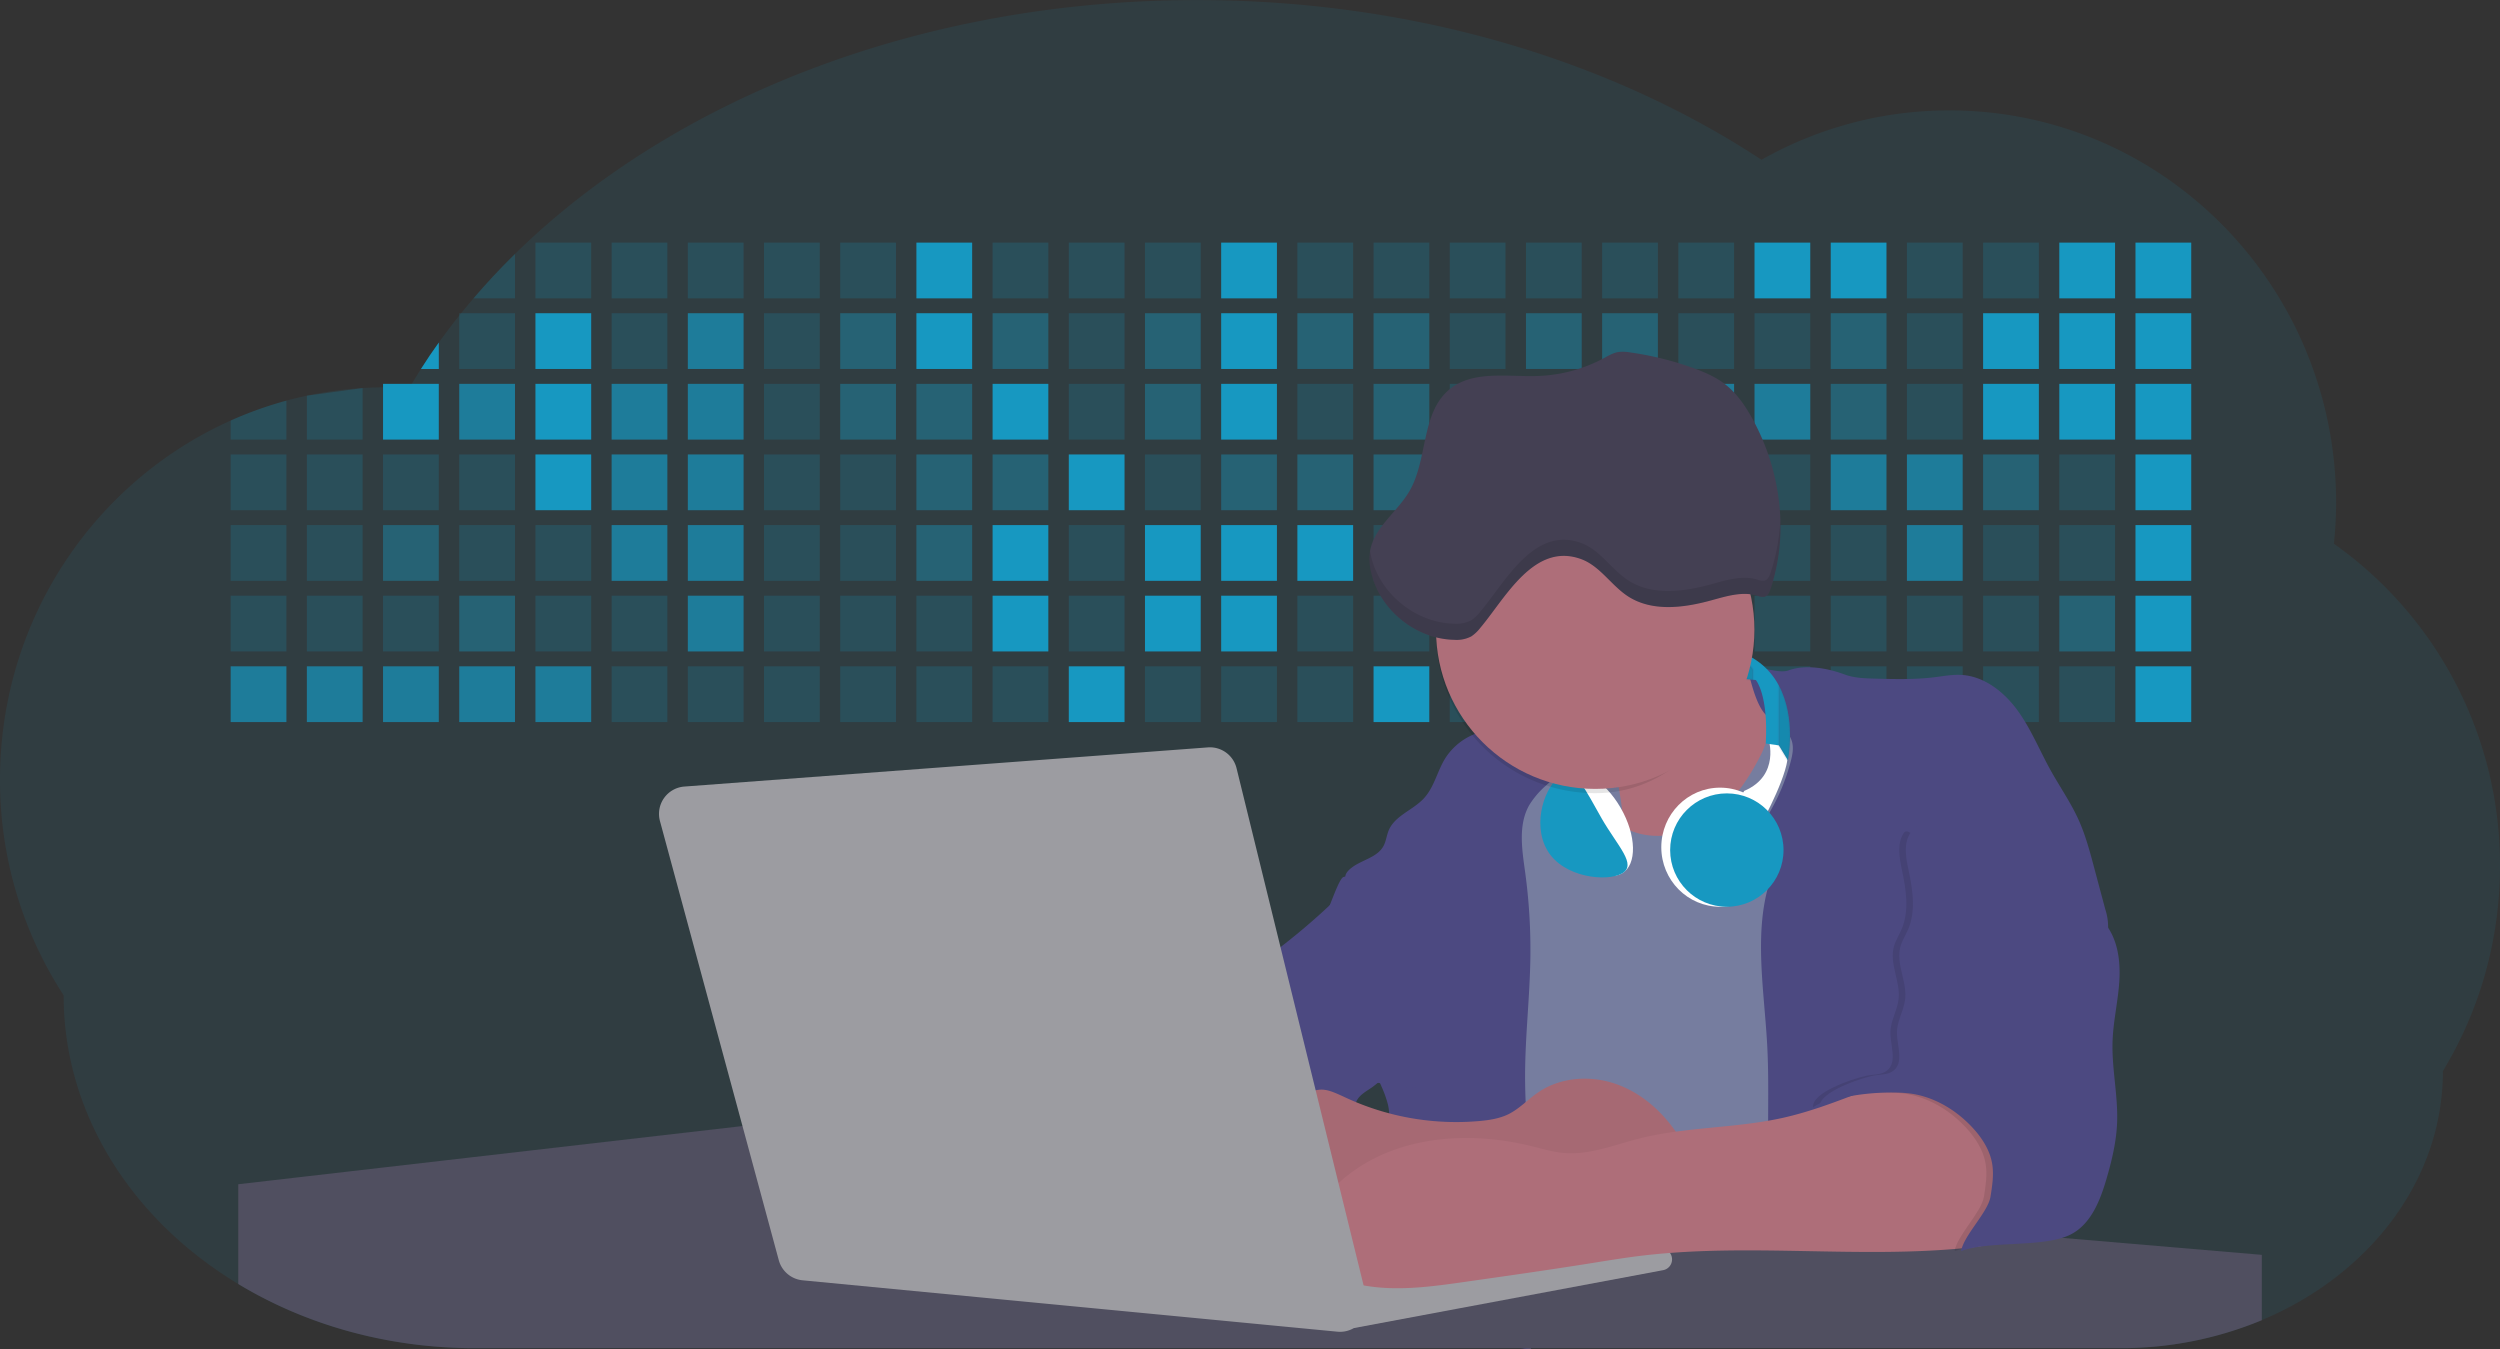 <svg id="aa7bae02-e79e-4d6b-a496-aba15f39787c" data-name="Layer 1" xmlns="http://www.w3.org/2000/svg" width="1144" height="617.32" viewBox="0 0 1144 617.32"><rect x="0" y="0" width="1144" height="617.32" fill="#333333" stroke="none"/><title>developer activity</title><path d="M1172,537.57a181.92,181.92,0,0,1-6.85,49.6,180.06,180.06,0,0,1-19.27,44.28c0,50.1-33.82,93.4-82.91,114a167.3,167.3,0,0,1-64.73,12.8H245.17c-40.25,0-77.55-10.86-108.14-29.36A185.76,185.76,0,0,1,112.2,711c-34-29.22-55.08-69.6-55.08-114.2A180.5,180.5,0,0,1,28,498.08c0-73.36,43.39-136.44,105.55-164.29a174.52,174.52,0,0,1,25.51-9.12q4.63-1.26,9.36-2.26a175.39,175.39,0,0,1,25.51-3.5q4.65-.29,9.35-.33H205c3.46,0,6.89.12,10.3.32l1.12-1.9q2.06-3.44,4.22-6.81,3.9-6.14,8.18-12.1,4.48-6.29,9.35-12.38l.83-1q2.76-3.44,5.64-6.8,9-10.49,19-20.35c72.11-70.68,185.08-116.18,312.08-116.18,98.82,0,189.15,27.55,258.34,73.07A174.18,174.18,0,0,1,920,191.86c97.74,0,177,80.37,177,179.51a184.9,184.9,0,0,1-1,18.78A180,180,0,0,1,1172,537.57Z" transform="translate(-28 -141.34)" fill="#1798c1" opacity="0.1"/><path d="M263.66,257.52v20.35h-19Q253.59,267.39,263.66,257.52Z" transform="translate(-28 -141.34)" fill="#1798c1" opacity="0.2"/><rect x="245.02" y="111.02" width="25.51" height="25.51" fill="#1798c1" opacity="0.2"/><rect x="279.88" y="111.02" width="25.51" height="25.51" fill="#1798c1" opacity="0.2"/><rect x="314.75" y="111.02" width="25.51" height="25.51" fill="#1798c1" opacity="0.2"/><rect x="349.61" y="111.02" width="25.51" height="25.51" fill="#1798c1" opacity="0.2"/><rect x="384.48" y="111.02" width="25.51" height="25.51" fill="#1798c1" opacity="0.2"/><rect x="419.35" y="111.02" width="25.51" height="25.51" fill="#1798c1"/><rect x="454.21" y="111.02" width="25.51" height="25.51" fill="#1798c1" opacity="0.2"/><rect x="489.08" y="111.02" width="25.51" height="25.51" fill="#1798c1" opacity="0.2"/><rect x="523.94" y="111.02" width="25.51" height="25.51" fill="#1798c1" opacity="0.2"/><rect x="558.81" y="111.02" width="25.51" height="25.51" fill="#1798c1"/><rect x="593.68" y="111.02" width="25.51" height="25.51" fill="#1798c1" opacity="0.2"/><rect x="628.54" y="111.02" width="25.51" height="25.51" fill="#1798c1" opacity="0.2"/><rect x="663.41" y="111.02" width="25.51" height="25.51" fill="#1798c1" opacity="0.2"/><rect x="698.28" y="111.02" width="25.51" height="25.51" fill="#1798c1" opacity="0.2"/><rect x="733.14" y="111.02" width="25.51" height="25.51" fill="#1798c1" opacity="0.2"/><rect x="768.01" y="111.02" width="25.51" height="25.51" fill="#1798c1" opacity="0.2"/><rect x="802.87" y="111.02" width="25.51" height="25.51" fill="#1798c1"/><rect x="837.74" y="111.02" width="25.51" height="25.51" fill="#1798c1"/><rect x="872.61" y="111.02" width="25.51" height="25.51" fill="#1798c1" opacity="0.2"/><rect x="907.47" y="111.02" width="25.51" height="25.51" fill="#1798c1" opacity="0.2"/><rect x="942.34" y="111.02" width="25.51" height="25.51" fill="#1798c1"/><rect x="977.2" y="111.02" width="25.51" height="25.51" fill="#1798c1"/><path d="M228.8,298.08v12.1h-8.18Q224.52,304,228.8,298.08Z" transform="translate(-28 -141.34)" fill="#1798c1"/><rect x="210.15" y="143.33" width="25.51" height="25.51" fill="#1798c1" opacity="0.2"/><rect x="245.02" y="143.33" width="25.51" height="25.51" fill="#1798c1"/><rect x="279.88" y="143.33" width="25.51" height="25.51" fill="#1798c1" opacity="0.2"/><rect x="314.75" y="143.33" width="25.51" height="25.51" fill="#1798c1" opacity="0.7"/><rect x="349.61" y="143.33" width="25.51" height="25.51" fill="#1798c1" opacity="0.2"/><rect x="384.48" y="143.33" width="25.51" height="25.51" fill="#1798c1" opacity="0.4"/><rect x="419.35" y="143.33" width="25.51" height="25.51" fill="#1798c1"/><rect x="454.21" y="143.33" width="25.51" height="25.51" fill="#1798c1" opacity="0.4"/><rect x="489.08" y="143.33" width="25.51" height="25.51" fill="#1798c1" opacity="0.2"/><rect x="523.94" y="143.33" width="25.51" height="25.51" fill="#1798c1" opacity="0.4"/><rect x="558.81" y="143.33" width="25.51" height="25.51" fill="#1798c1"/><rect x="593.68" y="143.33" width="25.51" height="25.51" fill="#1798c1" opacity="0.4"/><rect x="628.54" y="143.33" width="25.51" height="25.51" fill="#1798c1" opacity="0.4"/><rect x="663.41" y="143.33" width="25.51" height="25.51" fill="#1798c1" opacity="0.2"/><rect x="698.28" y="143.33" width="25.51" height="25.51" fill="#1798c1" opacity="0.4"/><rect x="733.14" y="143.33" width="25.51" height="25.51" fill="#1798c1" opacity="0.4"/><rect x="768.01" y="143.33" width="25.51" height="25.51" fill="#1798c1" opacity="0.2"/><rect x="802.87" y="143.33" width="25.51" height="25.51" fill="#1798c1" opacity="0.2"/><rect x="837.74" y="143.33" width="25.51" height="25.51" fill="#1798c1" opacity="0.4"/><rect x="872.61" y="143.33" width="25.51" height="25.51" fill="#1798c1" opacity="0.2"/><rect x="907.47" y="143.33" width="25.51" height="25.51" fill="#1798c1"/><rect x="942.34" y="143.33" width="25.51" height="25.51" fill="#1798c1"/><rect x="977.2" y="143.33" width="25.51" height="25.51" fill="#1798c1"/><path d="M159.06,324.67V342.5H133.55v-8.71A174.52,174.52,0,0,1,159.06,324.67Z" transform="translate(-28 -141.34)" fill="#1798c1" opacity="0.2"/><polygon points="165.93 177.57 165.93 201.16 140.42 201.16 140.42 181.07 165.93 177.57" fill="#1798c1" opacity="0.2"/><rect x="175.28" y="175.65" width="25.51" height="25.51" fill="#1798c1"/><rect x="210.15" y="175.65" width="25.51" height="25.51" fill="#1798c1" opacity="0.7"/><rect x="245.02" y="175.65" width="25.51" height="25.51" fill="#1798c1"/><rect x="279.88" y="175.65" width="25.51" height="25.51" fill="#1798c1" opacity="0.7"/><rect x="314.75" y="175.65" width="25.51" height="25.51" fill="#1798c1" opacity="0.7"/><rect x="349.61" y="175.65" width="25.51" height="25.51" fill="#1798c1" opacity="0.2"/><rect x="384.48" y="175.65" width="25.51" height="25.51" fill="#1798c1" opacity="0.4"/><rect x="419.35" y="175.65" width="25.51" height="25.51" fill="#1798c1" opacity="0.4"/><rect x="454.21" y="175.65" width="25.51" height="25.51" fill="#1798c1"/><rect x="489.08" y="175.65" width="25.51" height="25.51" fill="#1798c1" opacity="0.2"/><rect x="523.94" y="175.65" width="25.51" height="25.51" fill="#1798c1" opacity="0.4"/><rect x="558.81" y="175.65" width="25.51" height="25.51" fill="#1798c1"/><rect x="593.68" y="175.65" width="25.51" height="25.51" fill="#1798c1" opacity="0.2"/><rect x="628.54" y="175.65" width="25.51" height="25.51" fill="#1798c1" opacity="0.4"/><rect x="663.41" y="175.65" width="25.51" height="25.51" fill="#1798c1" opacity="0.2"/><rect x="698.28" y="175.65" width="25.51" height="25.51" fill="#1798c1"/><rect x="733.14" y="175.65" width="25.51" height="25.51" fill="#1798c1" opacity="0.2"/><rect x="768.01" y="175.65" width="25.51" height="25.51" fill="#1798c1" opacity="0.7"/><rect x="802.87" y="175.65" width="25.51" height="25.51" fill="#1798c1" opacity="0.7"/><rect x="837.74" y="175.65" width="25.51" height="25.51" fill="#1798c1" opacity="0.4"/><rect x="872.61" y="175.65" width="25.51" height="25.51" fill="#1798c1" opacity="0.2"/><rect x="907.47" y="175.65" width="25.51" height="25.51" fill="#1798c1"/><rect x="942.34" y="175.65" width="25.51" height="25.51" fill="#1798c1"/><rect x="977.2" y="175.65" width="25.51" height="25.51" fill="#1798c1"/><rect x="105.55" y="207.96" width="25.51" height="25.51" fill="#1798c1" opacity="0.2"/><rect x="140.42" y="207.96" width="25.51" height="25.51" fill="#1798c1" opacity="0.2"/><rect x="175.28" y="207.96" width="25.51" height="25.51" fill="#1798c1" opacity="0.2"/><rect x="210.15" y="207.96" width="25.51" height="25.51" fill="#1798c1" opacity="0.2"/><rect x="245.02" y="207.96" width="25.51" height="25.51" fill="#1798c1"/><rect x="279.88" y="207.96" width="25.51" height="25.51" fill="#1798c1" opacity="0.7"/><rect x="314.75" y="207.96" width="25.51" height="25.51" fill="#1798c1" opacity="0.7"/><rect x="349.61" y="207.96" width="25.51" height="25.51" fill="#1798c1" opacity="0.2"/><rect x="384.48" y="207.96" width="25.51" height="25.51" fill="#1798c1" opacity="0.2"/><rect x="419.35" y="207.96" width="25.51" height="25.51" fill="#1798c1" opacity="0.4"/><rect x="454.21" y="207.96" width="25.51" height="25.51" fill="#1798c1" opacity="0.4"/><rect x="489.08" y="207.96" width="25.51" height="25.51" fill="#1798c1"/><rect x="523.94" y="207.96" width="25.51" height="25.51" fill="#1798c1" opacity="0.2"/><rect x="558.81" y="207.96" width="25.51" height="25.51" fill="#1798c1" opacity="0.4"/><rect x="593.68" y="207.96" width="25.51" height="25.51" fill="#1798c1" opacity="0.4"/><rect x="628.54" y="207.96" width="25.51" height="25.51" fill="#1798c1" opacity="0.4"/><rect x="663.41" y="207.96" width="25.51" height="25.51" fill="#1798c1" opacity="0.4"/><rect x="698.28" y="207.96" width="25.51" height="25.51" fill="#1798c1" opacity="0.2"/><rect x="733.14" y="207.96" width="25.51" height="25.51" fill="#1798c1" opacity="0.2"/><rect x="768.01" y="207.96" width="25.51" height="25.51" fill="#1798c1" opacity="0.2"/><rect x="802.87" y="207.96" width="25.51" height="25.51" fill="#1798c1" opacity="0.2"/><rect x="837.74" y="207.96" width="25.51" height="25.51" fill="#1798c1" opacity="0.7"/><rect x="872.61" y="207.96" width="25.51" height="25.51" fill="#1798c1" opacity="0.7"/><rect x="907.47" y="207.96" width="25.51" height="25.51" fill="#1798c1" opacity="0.4"/><rect x="942.34" y="207.96" width="25.51" height="25.51" fill="#1798c1" opacity="0.2"/><rect x="977.2" y="207.96" width="25.51" height="25.51" fill="#1798c1"/><rect x="105.55" y="240.28" width="25.51" height="25.51" fill="#1798c1" opacity="0.2"/><rect x="140.42" y="240.28" width="25.51" height="25.51" fill="#1798c1" opacity="0.2"/><rect x="175.28" y="240.28" width="25.51" height="25.51" fill="#1798c1" opacity="0.4"/><rect x="210.15" y="240.28" width="25.51" height="25.51" fill="#1798c1" opacity="0.2"/><rect x="245.02" y="240.28" width="25.51" height="25.51" fill="#1798c1" opacity="0.2"/><rect x="279.88" y="240.28" width="25.51" height="25.51" fill="#1798c1" opacity="0.7"/><rect x="314.75" y="240.28" width="25.51" height="25.51" fill="#1798c1" opacity="0.7"/><rect x="349.61" y="240.28" width="25.51" height="25.51" fill="#1798c1" opacity="0.2"/><rect x="384.48" y="240.28" width="25.51" height="25.51" fill="#1798c1" opacity="0.2"/><rect x="419.35" y="240.28" width="25.51" height="25.51" fill="#1798c1" opacity="0.4"/><rect x="454.21" y="240.28" width="25.51" height="25.51" fill="#1798c1"/><rect x="489.08" y="240.28" width="25.51" height="25.51" fill="#1798c1" opacity="0.2"/><rect x="523.94" y="240.28" width="25.51" height="25.51" fill="#1798c1"/><rect x="558.81" y="240.28" width="25.51" height="25.51" fill="#1798c1"/><rect x="593.68" y="240.28" width="25.51" height="25.51" fill="#1798c1"/><rect x="628.54" y="240.28" width="25.51" height="25.51" fill="#1798c1" opacity="0.2"/><rect x="663.41" y="240.28" width="25.51" height="25.51" fill="#1798c1"/><rect x="698.28" y="240.28" width="25.51" height="25.51" fill="#1798c1" opacity="0.2"/><rect x="733.14" y="240.28" width="25.51" height="25.51" fill="#1798c1" opacity="0.2"/><rect x="768.01" y="240.28" width="25.51" height="25.51" fill="#1798c1" opacity="0.2"/><rect x="802.87" y="240.28" width="25.51" height="25.51" fill="#1798c1" opacity="0.2"/><rect x="837.74" y="240.28" width="25.51" height="25.51" fill="#1798c1" opacity="0.2"/><rect x="872.61" y="240.28" width="25.51" height="25.51" fill="#1798c1" opacity="0.7"/><rect x="907.47" y="240.28" width="25.51" height="25.51" fill="#1798c1" opacity="0.2"/><rect x="942.34" y="240.28" width="25.51" height="25.51" fill="#1798c1" opacity="0.2"/><rect x="977.2" y="240.28" width="25.51" height="25.51" fill="#1798c1"/><rect x="105.55" y="272.59" width="25.51" height="25.51" fill="#1798c1" opacity="0.2"/><rect x="140.42" y="272.59" width="25.51" height="25.51" fill="#1798c1" opacity="0.2"/><rect x="175.28" y="272.59" width="25.51" height="25.51" fill="#1798c1" opacity="0.2"/><rect x="210.15" y="272.59" width="25.51" height="25.51" fill="#1798c1" opacity="0.4"/><rect x="245.02" y="272.59" width="25.51" height="25.51" fill="#1798c1" opacity="0.2"/><rect x="279.88" y="272.59" width="25.51" height="25.51" fill="#1798c1" opacity="0.2"/><rect x="314.75" y="272.59" width="25.51" height="25.51" fill="#1798c1" opacity="0.7"/><rect x="349.61" y="272.59" width="25.51" height="25.51" fill="#1798c1" opacity="0.2"/><rect x="384.48" y="272.59" width="25.51" height="25.51" fill="#1798c1" opacity="0.2"/><rect x="419.35" y="272.59" width="25.51" height="25.51" fill="#1798c1" opacity="0.2"/><rect x="454.21" y="272.59" width="25.51" height="25.51" fill="#1798c1"/><rect x="489.08" y="272.59" width="25.51" height="25.51" fill="#1798c1" opacity="0.2"/><rect x="523.94" y="272.59" width="25.51" height="25.51" fill="#1798c1"/><rect x="558.81" y="272.59" width="25.51" height="25.51" fill="#1798c1"/><rect x="593.68" y="272.59" width="25.51" height="25.51" fill="#1798c1" opacity="0.2"/><rect x="628.54" y="272.59" width="25.51" height="25.51" fill="#1798c1" opacity="0.2"/><rect x="663.41" y="272.59" width="25.51" height="25.51" fill="#1798c1" opacity="0.2"/><rect x="698.28" y="272.59" width="25.51" height="25.51" fill="#1798c1" opacity="0.2"/><rect x="733.14" y="272.59" width="25.51" height="25.51" fill="#1798c1" opacity="0.2"/><rect x="768.01" y="272.59" width="25.51" height="25.51" fill="#1798c1" opacity="0.2"/><rect x="802.87" y="272.59" width="25.51" height="25.51" fill="#1798c1" opacity="0.2"/><rect x="837.74" y="272.59" width="25.51" height="25.51" fill="#1798c1" opacity="0.2"/><rect x="872.61" y="272.59" width="25.51" height="25.51" fill="#1798c1" opacity="0.2"/><rect x="907.47" y="272.59" width="25.51" height="25.51" fill="#1798c1" opacity="0.2"/><rect x="942.34" y="272.59" width="25.51" height="25.51" fill="#1798c1" opacity="0.4"/><rect x="977.2" y="272.59" width="25.51" height="25.51" fill="#1798c1"/><rect x="105.55" y="304.91" width="25.51" height="25.51" fill="#1798c1" opacity="0.7"/><rect x="140.42" y="304.91" width="25.51" height="25.51" fill="#1798c1" opacity="0.7"/><rect x="175.28" y="304.91" width="25.51" height="25.51" fill="#1798c1" opacity="0.7"/><rect x="210.15" y="304.91" width="25.51" height="25.51" fill="#1798c1" opacity="0.7"/><rect x="245.02" y="304.91" width="25.51" height="25.51" fill="#1798c1" opacity="0.7"/><rect x="279.88" y="304.91" width="25.51" height="25.51" fill="#1798c1" opacity="0.2"/><rect x="314.75" y="304.91" width="25.51" height="25.51" fill="#1798c1" opacity="0.2"/><rect x="349.61" y="304.91" width="25.51" height="25.51" fill="#1798c1" opacity="0.2"/><rect x="384.48" y="304.91" width="25.51" height="25.51" fill="#1798c1" opacity="0.2"/><rect x="419.35" y="304.91" width="25.51" height="25.51" fill="#1798c1" opacity="0.2"/><rect x="454.21" y="304.91" width="25.51" height="25.51" fill="#1798c1" opacity="0.2"/><rect x="489.08" y="304.91" width="25.51" height="25.51" fill="#1798c1"/><rect x="523.94" y="304.91" width="25.51" height="25.51" fill="#1798c1" opacity="0.2"/><rect x="558.81" y="304.91" width="25.51" height="25.51" fill="#1798c1" opacity="0.2"/><rect x="593.68" y="304.91" width="25.51" height="25.51" fill="#1798c1" opacity="0.2"/><rect x="628.54" y="304.91" width="25.51" height="25.51" fill="#1798c1"/><rect x="663.41" y="304.91" width="25.51" height="25.51" fill="#1798c1" opacity="0.2"/><rect x="698.28" y="304.91" width="25.51" height="25.51" fill="#1798c1" opacity="0.2"/><rect x="733.14" y="304.91" width="25.51" height="25.51" fill="#1798c1" opacity="0.2"/><rect x="768.01" y="304.91" width="25.51" height="25.51" fill="#1798c1" opacity="0.2"/><rect x="802.87" y="304.91" width="25.51" height="25.51" fill="#1798c1" opacity="0.2"/><rect x="837.74" y="304.91" width="25.51" height="25.51" fill="#1798c1" opacity="0.2"/><rect x="872.61" y="304.91" width="25.51" height="25.51" fill="#1798c1" opacity="0.2"/><rect x="907.47" y="304.91" width="25.51" height="25.51" fill="#1798c1" opacity="0.2"/><rect x="942.34" y="304.91" width="25.51" height="25.51" fill="#1798c1" opacity="0.2"/><rect x="977.2" y="304.91" width="25.51" height="25.51" fill="#1798c1"/><circle cx="734.52" cy="363.89" r="34.87" fill="#767d9f"/><path d="M760.71,460.87q5.22,22.78,8.86,45.9c.73,4.58,1.38,9.41-.28,13.74-1.39,3.61-4.22,6.43-6.44,9.59s-3.9,7.21-2.55,10.83,5.29,5.6,9.05,6.62c10.76,2.9,22.23.79,32.94-2.35a53.29,53.29,0,0,0,13.81-5.72c4.54-2.88,8.26-6.88,11.68-11,15.61-18.93,25.83-41.65,35.45-64.23a39.12,39.12,0,0,1-33.11-13.34c-3.94-4.63-6.83-11.08-4.61-16.74-6.51,3.57-14.24,3.81-21.25,6.25a75.49,75.49,0,0,0-12.5,6.15q-7.18,4.15-14.28,8.46C772.07,458.29,767,461.19,760.71,460.87Z" transform="translate(-28 -141.34)" fill="#ae6e79"/><path d="M833.64,487.05c-6.11,11.89-14.06,23.32-25.41,30.4s-26.63,9-38,2c-5.6-3.42-9.84-8.62-14.73-13s-11-8.13-17.57-7.56c-7.24.63-12.91,6.28-17.76,11.69-7.36,8.22-14.47,16.79-19.68,26.52-10,18.7-12.37,40.56-11.93,61.76s3.51,42.29,3.58,63.49c.1,26.08-4.32,51.95-8.79,77.64,41.1-5.06,82.25,6,123.44,10.19,26.36,2.71,52.92,2.65,79.42,2.58,4.66,0,9.62-.12,13.5-2.7a18.2,18.2,0,0,0,5.59-6.64c3.66-6.75,5.13-14.45,6.15-22.06,2.59-19.22,2.67-38.68,2.74-58.08.18-47,.35-94.17-5.62-140.8-1.47-11.47-3.35-23-7.75-33.73s-11.58-20.6-21.62-26.35c-6.45-3.7-21.4-10.14-29-6.41C841.67,460.15,837.73,479.09,833.64,487.05Z" transform="translate(-28 -141.34)" fill="#767d9f"/><path d="M836.68,619.77c-1.55-29-7.86-59.95,5.57-85.69,3.3-6.32-8.54-14.21-4.88-20.33a92.08,92.08,0,0,0,10.06-23.93c.76-2.89,1.37-5.95.65-8.85-1.33-5.29-6.56-8.44-11-11.66-4.9-3.56-7.42-14.41-9-20.28s12.57,1.2,18.26-.89c7.9-2.89,17.94-1.07,25.82,1.86,4.4,1.62,9.18,1.76,13.87,1.88,9.11.24,18.25.47,27.29-.65,4.06-.51,8.13-1.28,12.21-1.05,10.41.59,19.46,7.71,25.62,16.13s10.08,18.23,15.13,27.35c4.21,7.6,9.23,14.78,12.82,22.69,3.18,7,5.19,14.52,7.18,22l5.13,19.19a25.58,25.58,0,0,1,1.26,8.51c-.26,3.07-1.62,5.93-3,8.66A164.12,164.12,0,0,1,971,603.2c-10.79,13.23-23.89,25.16-30.3,41-2.5,6.17-3.89,12.73-5.16,19.27a707.94,707.94,0,0,0-10.9,79.15,174.2,174.2,0,0,0-36.52-12.21,177.61,177.61,0,0,0-19-3c-5.59-.58-12.8.52-18.12-1-8.9-2.53-9.88-17.58-11.23-25.46-2.16-12.55-2.59-25.32-2.67-38C837,648.53,837.45,634.14,836.68,619.77Z" transform="translate(-28 -141.34)" fill="#4c4981"/><path d="M641.23,565.54c4.21,24,8.85,48.07,18,70.62-.23.22-.46.42-.69.62-.81.69-1.65,1.34-2.53,2-2.05,1.44-4.3,2.66-6,4.54a8,8,0,0,0-1.5,2.45,5.48,5.48,0,0,0,0,4.47c-4.77,2.11-10.31,1.46-15.66,1.26-4.61-.17-9.08,0-12.78,2.53-5.14,3.54-6.69,10.34-7.52,16.52q-.46,3.38-.79,6.77-.32,3.15-.52,6.32a188.61,188.61,0,0,0-.19,21q.08,1.92.21,3.84c-16.34-.39-31.23-8.91-45.32-17.19-3.22-1.89-6.54-3.88-8.63-7A15.8,15.8,0,0,1,555,674c0-.51.09-1,.16-1.52a41.58,41.58,0,0,1,2.29-8.68,107.2,107.2,0,0,1,19.19-32.65c3.58-4.18,7.61-8.27,9.28-13.52.73-2.29,1-4.72,1.74-7,3.32-9.88,15.3-14.55,19.4-24.14,1-2.29,1.46-4.8,2.7-7a17.63,17.63,0,0,1,4.25-4.75c.73-.61,1.49-1.2,2.24-1.79q10.54-8.26,20.31-17.45,1.82-1.71,3.6-3.46A59.48,59.48,0,0,0,641.23,565.54Z" transform="translate(-28 -141.34)" fill="#4c4981"/><path d="M742,494.56c-1.44,1.52-3,2.95-4.53,4.37l-.41.37-1.62,1.5a39,39,0,0,0-7.55,8.79l-.17.28c-5.1,9.13-3.21,20.37-1.79,30.74a261.55,261.55,0,0,1,2.37,39c-.26,18-2.38,35.88-2.42,53.86,0,4.08.09,8.15.27,12.23.29,6.63.79,13.25,1.39,19.87.65,7.26,1.43,14.51,2.16,21.76.58,5.61,1.13,11.21,1.59,16.81.23,2.9.45,5.79.63,8.69.21,3.4.38,6.81.48,10.21h0c.07,2.16.11,4.31.11,6.47,0,1.23,0,2.45,0,3.67q0,3.51-.19,7-.2,4.49-.61,9c-.31,3.27-.86,6.84-3.16,9.14-.14.14-.29.27-.44.4l-3.24-.4a332.72,332.72,0,0,0-67.3-1.2c.49-3.38.94-6.75,1.38-10.14.2-1.6.4-3.21.59-4.82q.33-2.76.63-5.52c.23-2,.44-4,.64-6q.78-7.73,1.37-15.47.87-11.29,1.32-22.62.22-5.41.34-10.83.17-6.72.16-13.45,0-6.54-.11-13.1c0-1.44-.06-2.88-.18-4.31a27.35,27.35,0,0,0-.53-3.83,49.87,49.87,0,0,0-3-8.48c-.22-.52-.43-1-.64-1.55-.12-.27-.23-.55-.34-.82,5.76-5.13,9.86-12,13.8-18.76,6.39-10.89,12.93-22.26,14-34.84s-5.18-26.71-17.2-30.55c-3.27-1-6.73-1.28-10.1-1.87-3.18-.56-9.81-1.83-13.49-4.11q-3,3.08-6,6.05a22.15,22.15,0,0,1,2.17-8.71l1.42.07a2.71,2.71,0,0,1-.16-1c0-1.07.74-2.28,2.32-3.62,4.71-4,12.12-4.89,15.09-10.3,1.24-2.25,1.45-4.93,2.45-7.29,2.87-6.73,11.11-9.21,16.07-14.59s6.2-13,10.21-19a28.62,28.62,0,0,1,12-10c.4-.19.81-.38,1.22-.55,8.3-3.55,18.16-4.36,26.76-4.34,3.34,0,12,.1,16.24,1.79a5.32,5.32,0,0,1,1.85,1.13C752.37,480.61,745.34,491,742,494.56Z" transform="translate(-28 -141.34)" fill="#4c4981"/><path d="M642.72,542.69a60.88,60.88,0,0,1,46.74,4.87c7.2,4,13.66,9.58,17.62,16.78,5.95,10.8,5.69,23.82,5.27,36.15-.21,6.17-.48,12.56-3.2,18.1C706,625,700.06,629.4,694,633a42.24,42.24,0,0,1-12.32,5.33c-6.72,1.46-13.7.22-20.47-1-7.36-1.36-15.26-3-20.37-8.48-3-3.18-4.64-7.31-6.26-11.35q-3.49-8.75-7-17.48c-4.05-10.11-5.42-18.52-.07-28.37,2.43-4.49,5.4-8.69,7.8-13.21C636.51,556.14,640.81,543.28,642.72,542.69Z" transform="translate(-28 -141.34)" fill="#4c4981"/><path d="M1063,715.56v29.9a167.3,167.3,0,0,1-64.73,12.8H728.58c-.14.14-.29.27-.44.4l-3.24-.4H245.17c-40.25,0-77.55-10.86-108.14-29.36V683.25l230.72-26.63.18,0L502.29,668l34.77,3,18.06,1.53,37.38,3.17,19.23,1.63,28,2.38,3.94.33,20.18,1.71L691.23,684l38.5,3.26,64.18,5.45,45.15,3.83,74.14,6.29,14.1,1.19,1.52.13,1.32.11,18.62,1.58,20.44,1.74,2.37.2Z" transform="translate(-28 -141.34)" fill="#504f60"/><polygon points="764 573.12 474.86 523.77 463.65 580.46 596.19 596.33 637 601.44 749.26 579.33 764 573.12" fill="#9c9ca1"/><path d="M642.33,739.94l144.86-27.23a5,5,0,0,1,5.94,4.93h0a5,5,0,0,1-4.09,4.93L647.57,749.06Z" transform="translate(-28 -141.34)" fill="#9c9ca1"/><path d="M705.17,654.31c4.51-.42,9.08-1.13,13.14-3.13,5-2.49,8.89-6.78,13.52-9.94,10.18-7,23.8-7.94,35.47-3.92s21.41,12.63,28.23,22.91c4.53,6.85,7.93,15.59,4.73,23.15a30.51,30.51,0,0,1-4.12,6.44l-8.34,10.9a29,29,0,0,1-5.66,6.09c-3.12,2.27-7,3.2-10.82,3.76-10.15,1.48-20.48.64-30.71,1.32-17.57,1.17-34.73,6.83-52.34,6.64-10.12-.11-20.11-2.15-30-4.19l-43.77-9c-7.62-1.56-16.23-3.84-19.82-10.75-1.61-3.11-1.91-6.71-2.1-10.21-.52-9.64,0-20.36,6.68-27.31,6.28-6.52,16.21-8.58,23.71-13.4,9.18-5.91,12.21-4,21.89.44A120,120,0,0,0,705.17,654.31Z" transform="translate(-28 -141.34)" fill="#ae6e79"/><path d="M705.17,654.31c4.51-.42,9.08-1.13,13.14-3.13,5-2.49,8.89-6.78,13.52-9.94,10.18-7,23.8-7.94,35.47-3.92s21.41,12.63,28.23,22.91c4.53,6.85,7.93,15.59,4.73,23.15a30.51,30.51,0,0,1-4.12,6.44l-8.34,10.9a29,29,0,0,1-5.66,6.09c-3.12,2.27-7,3.2-10.82,3.76-10.15,1.48-20.48.64-30.71,1.32-17.57,1.17-34.73,6.83-52.34,6.64-10.12-.11-20.11-2.15-30-4.19l-43.77-9c-7.62-1.56-16.23-3.84-19.82-10.75-1.61-3.11-1.91-6.71-2.1-10.21-.52-9.64,0-20.36,6.68-27.31,6.28-6.52,16.21-8.58,23.71-13.4,9.18-5.91,12.21-4,21.89.44A120,120,0,0,0,705.17,654.31Z" transform="translate(-28 -141.34)" opacity="0.05"/><path d="M880.94,640.6c-12.28,4.75-24.63,9.52-37.49,12.35-21.56,4.75-44.12,4-65.51,9.43-11.3,2.88-22.53,7.52-34.14,6.58-5.19-.42-10.2-2-15.25-3.2-28.37-7-60.62-4.73-83.66,13.27-7.88,6.15-14.33,13.82-20.18,22a14.7,14.7,0,0,0,5.91,21.88A86.62,86.62,0,0,0,659,730.48c13.13,1.16,26.32-.7,39.38-2.56,19.38-2.75,38.77-5.51,58.1-8.6,6.94-1.11,13.88-2.26,20.86-3.14,50.23-6.35,101.37,1.37,151.73-3.93,5.09-.54,10.27-1.24,14.9-3.41,11.72-5.5,17.52-20,15.1-32.74s-11.76-23.33-23-29.83c-9.42-5.47-19.58-7.68-30.07-10C896.26,634,890.32,637,880.94,640.6Z" transform="translate(-28 -141.34)" fill="#ae6e79"/><path d="M988.67,564.44c5.54,7.26,6.72,17,6.12,26.09s-2.76,18.08-3.08,27.21c-.44,12.52,2.58,25,2.07,37.48-.36,8.73-2.43,17.29-4.88,25.67-2.89,9.89-7.07,20.52-16.2,25.27-12.12,6.31-37.54,2.76-50.29,7.7,1.16-7.23,12.28-17.7,13.44-24.93.8-5,1.61-10.14.75-15.15-1.1-6.39-4.85-12.06-9.3-16.78-7.08-7.51-16.32-13.16-26.47-15s-35-.33-43.12,6.08c-1-6.62,17.6-13,24.14-14.43,3.26-.73,7-.32,9.61-2.39,5-3.92,1.37-11.73,1.61-18,.19-5,3.11-9.58,3.7-14.58,1-8-4.22-16.15-2.17-24,.76-2.9,2.45-5.45,3.62-8.21,3.56-8.45,2-18.09.1-27.07-1.18-5.64-2.33-12,.81-16.81,2.91-4.49,11.17,11.5,16.46,10.76,17.47-2.45,33.28-15.4,47.39-4.8,7.19,5.4,8.13,11,11,18.71C976.77,554.6,984,558.36,988.67,564.44Z" transform="translate(-28 -141.34)" opacity="0.1"/><path d="M991.67,564.44c5.54,7.26,6.72,17,6.12,26.09s-2.76,18.08-3.08,27.21c-.44,12.52,2.58,25,2.07,37.48-.36,8.73-2.43,17.29-4.88,25.67-2.89,9.89-7.07,20.52-16.2,25.27-12.12,6.31-37.54,2.76-50.29,7.7,1.16-7.23,12.28-17.7,13.44-24.93.8-5,1.61-10.14.75-15.15-1.1-6.39-4.85-12.06-9.3-16.78-7.08-7.51-16.32-13.16-26.47-15s-35-.33-43.12,6.08c-1-6.62,17.6-13,24.14-14.43,3.26-.73,7-.32,9.61-2.39,5-3.92,1.37-11.73,1.61-18,.19-5,3.11-9.58,3.7-14.58,1-8-4.22-16.15-2.17-24,.76-2.9,2.45-5.45,3.62-8.21,3.56-8.45,2-18.09.1-27.07-1.18-5.64-2.33-12,.81-16.81,2.91-4.49,8.6-6.19,13.89-6.94a68.42,68.42,0,0,1,50,12.9c7.19,5.4,8.13,11,11,18.71C979.77,554.6,987,558.36,991.67,564.44Z" transform="translate(-28 -141.34)" fill="#4c4981"/><path d="M330,517.06,384.37,718a12.55,12.55,0,0,0,10.91,9.21L640,750.72a12.54,12.54,0,0,0,13.38-15.48L593.84,492.86a12.54,12.54,0,0,0-13.12-9.51L341.13,501.27A12.54,12.54,0,0,0,330,517.06Z" transform="translate(-28 -141.34)" fill="#9c9ca1"/><ellipse cx="787.11" cy="387.68" rx="26.9" ry="27.25" fill="#fff"/><path d="M837.2,479.31s5.67,16.86-11.06,23.95L824,507l10.48,10.34S847.4,493.77,846,485.4C846,485.4,844,476.9,837.2,479.31Z" transform="translate(-28 -141.34)" fill="#fff"/><circle cx="790.2" cy="388.99" r="25.94" fill="#1798c1"/><path d="M846.13,489.23l-4.12-6.8-6-.85c1.28-22.39-4.53-29.06-4.53-29.06l-1.35-.13-5.88-.57-11.06-11.48v-3.26c15.54,1.85,24.13,9.23,28.77,17.88C850.16,470.14,846.13,489.23,846.13,489.23Z" transform="translate(-28 -141.34)" fill="#1798c1"/><path d="M830.18,448.27v4.12l-5.88-.57-11.06-11.48S830.35,444.17,830.18,448.27Z" transform="translate(-28 -141.34)" stroke="#4c4981" stroke-miterlimit="10" opacity="0.1"/><path d="M846.13,489.23l-4.12-6.8V455C850.16,470.14,846.13,489.23,846.13,489.23Z" transform="translate(-28 -141.34)" stroke="#4c4981" stroke-miterlimit="10" opacity="0.1"/><ellipse cx="757.11" cy="518.2" rx="14.43" ry="26.32" transform="translate(-185.67 306.64) rotate(-30)" fill="#fff"/><path d="M761,516c7.27,12.59,16.19,21,9.29,25s-27,2-34.27-10.6-.67-30,6.23-34S753.72,503.38,761,516Z" transform="translate(-28 -141.34)" fill="#1798c1"/><path d="M825.73,425.3c0,40.23-27.53,79-67.76,79a72.85,72.85,0,0,1,0-145.7C798.2,358.64,825.73,385.06,825.73,425.3Z" transform="translate(-28 -141.34)" opacity="0.1"/><circle cx="729.97" cy="288.15" r="72.85" fill="#ae6e79"/><path d="M751.57,397.21c8.67,3.19,13.8,12.15,21.58,17.14,11,7,25.32,5.19,37.88,1.73,7-1.91,14.32-4.24,21.21-2.12a6,6,0,0,0,3.23.46c1.5-.43,2.24-2.09,2.73-3.57,8.52-25.4,4.69-54.17-8.17-77.67-3.32-6.06-7.3-11.92-12.78-16.13-4.32-3.31-9.4-5.48-14.52-7.33a145,145,0,0,0-28.88-7.13,17.94,17.94,0,0,0-5.27-.17c-2.41.39-4.57,1.69-6.72,2.85A68.78,68.78,0,0,1,732,313.38c-14,.53-30-2.77-40.79,6.21-13,10.77-9.76,31.78-18.19,46.4-5.58,9.67-16.34,16.69-18.11,27.7a25.57,25.57,0,0,0,.63,10.07c4.12,16.94,20.52,30.06,38,30.37a14.42,14.42,0,0,0,7.76-1.59,17.55,17.55,0,0,0,4.09-3.89C716.84,415.09,729.94,389.25,751.57,397.21Z" transform="translate(-28 -141.34)" fill="#444053"/><path d="M838.2,403.48c-.49,1.48-1.23,3.14-2.73,3.57a6,6,0,0,1-3.23-.46c-6.89-2.12-14.25.21-21.2,2.12-12.57,3.46-26.92,5.31-37.88-1.73-7.79-5-12.91-14-21.59-17.14-21.63-8-34.73,17.88-46.21,31.44a17.55,17.55,0,0,1-4.09,3.89,14.42,14.42,0,0,1-7.76,1.59c-17.42-.31-33.83-13.43-38-30.37-.23-1-.43-2-.58-3,0,.09,0,.17-.05.26a25.57,25.57,0,0,0,.63,10.07c4.12,16.94,20.53,30.06,38,30.37a14.42,14.42,0,0,0,7.76-1.59,17.55,17.55,0,0,0,4.09-3.89c11.48-13.56,24.58-39.4,46.21-31.44,8.68,3.19,13.8,12.15,21.59,17.14,11,7,25.31,5.19,37.88,1.73,7-1.91,14.31-4.24,21.2-2.12a6,6,0,0,0,3.23.46c1.5-.43,2.24-2.09,2.73-3.57a90.29,90.29,0,0,0,4.48-32.26A88.8,88.8,0,0,1,838.2,403.48Z" transform="translate(-28 -141.34)" opacity="0.1"/></svg>